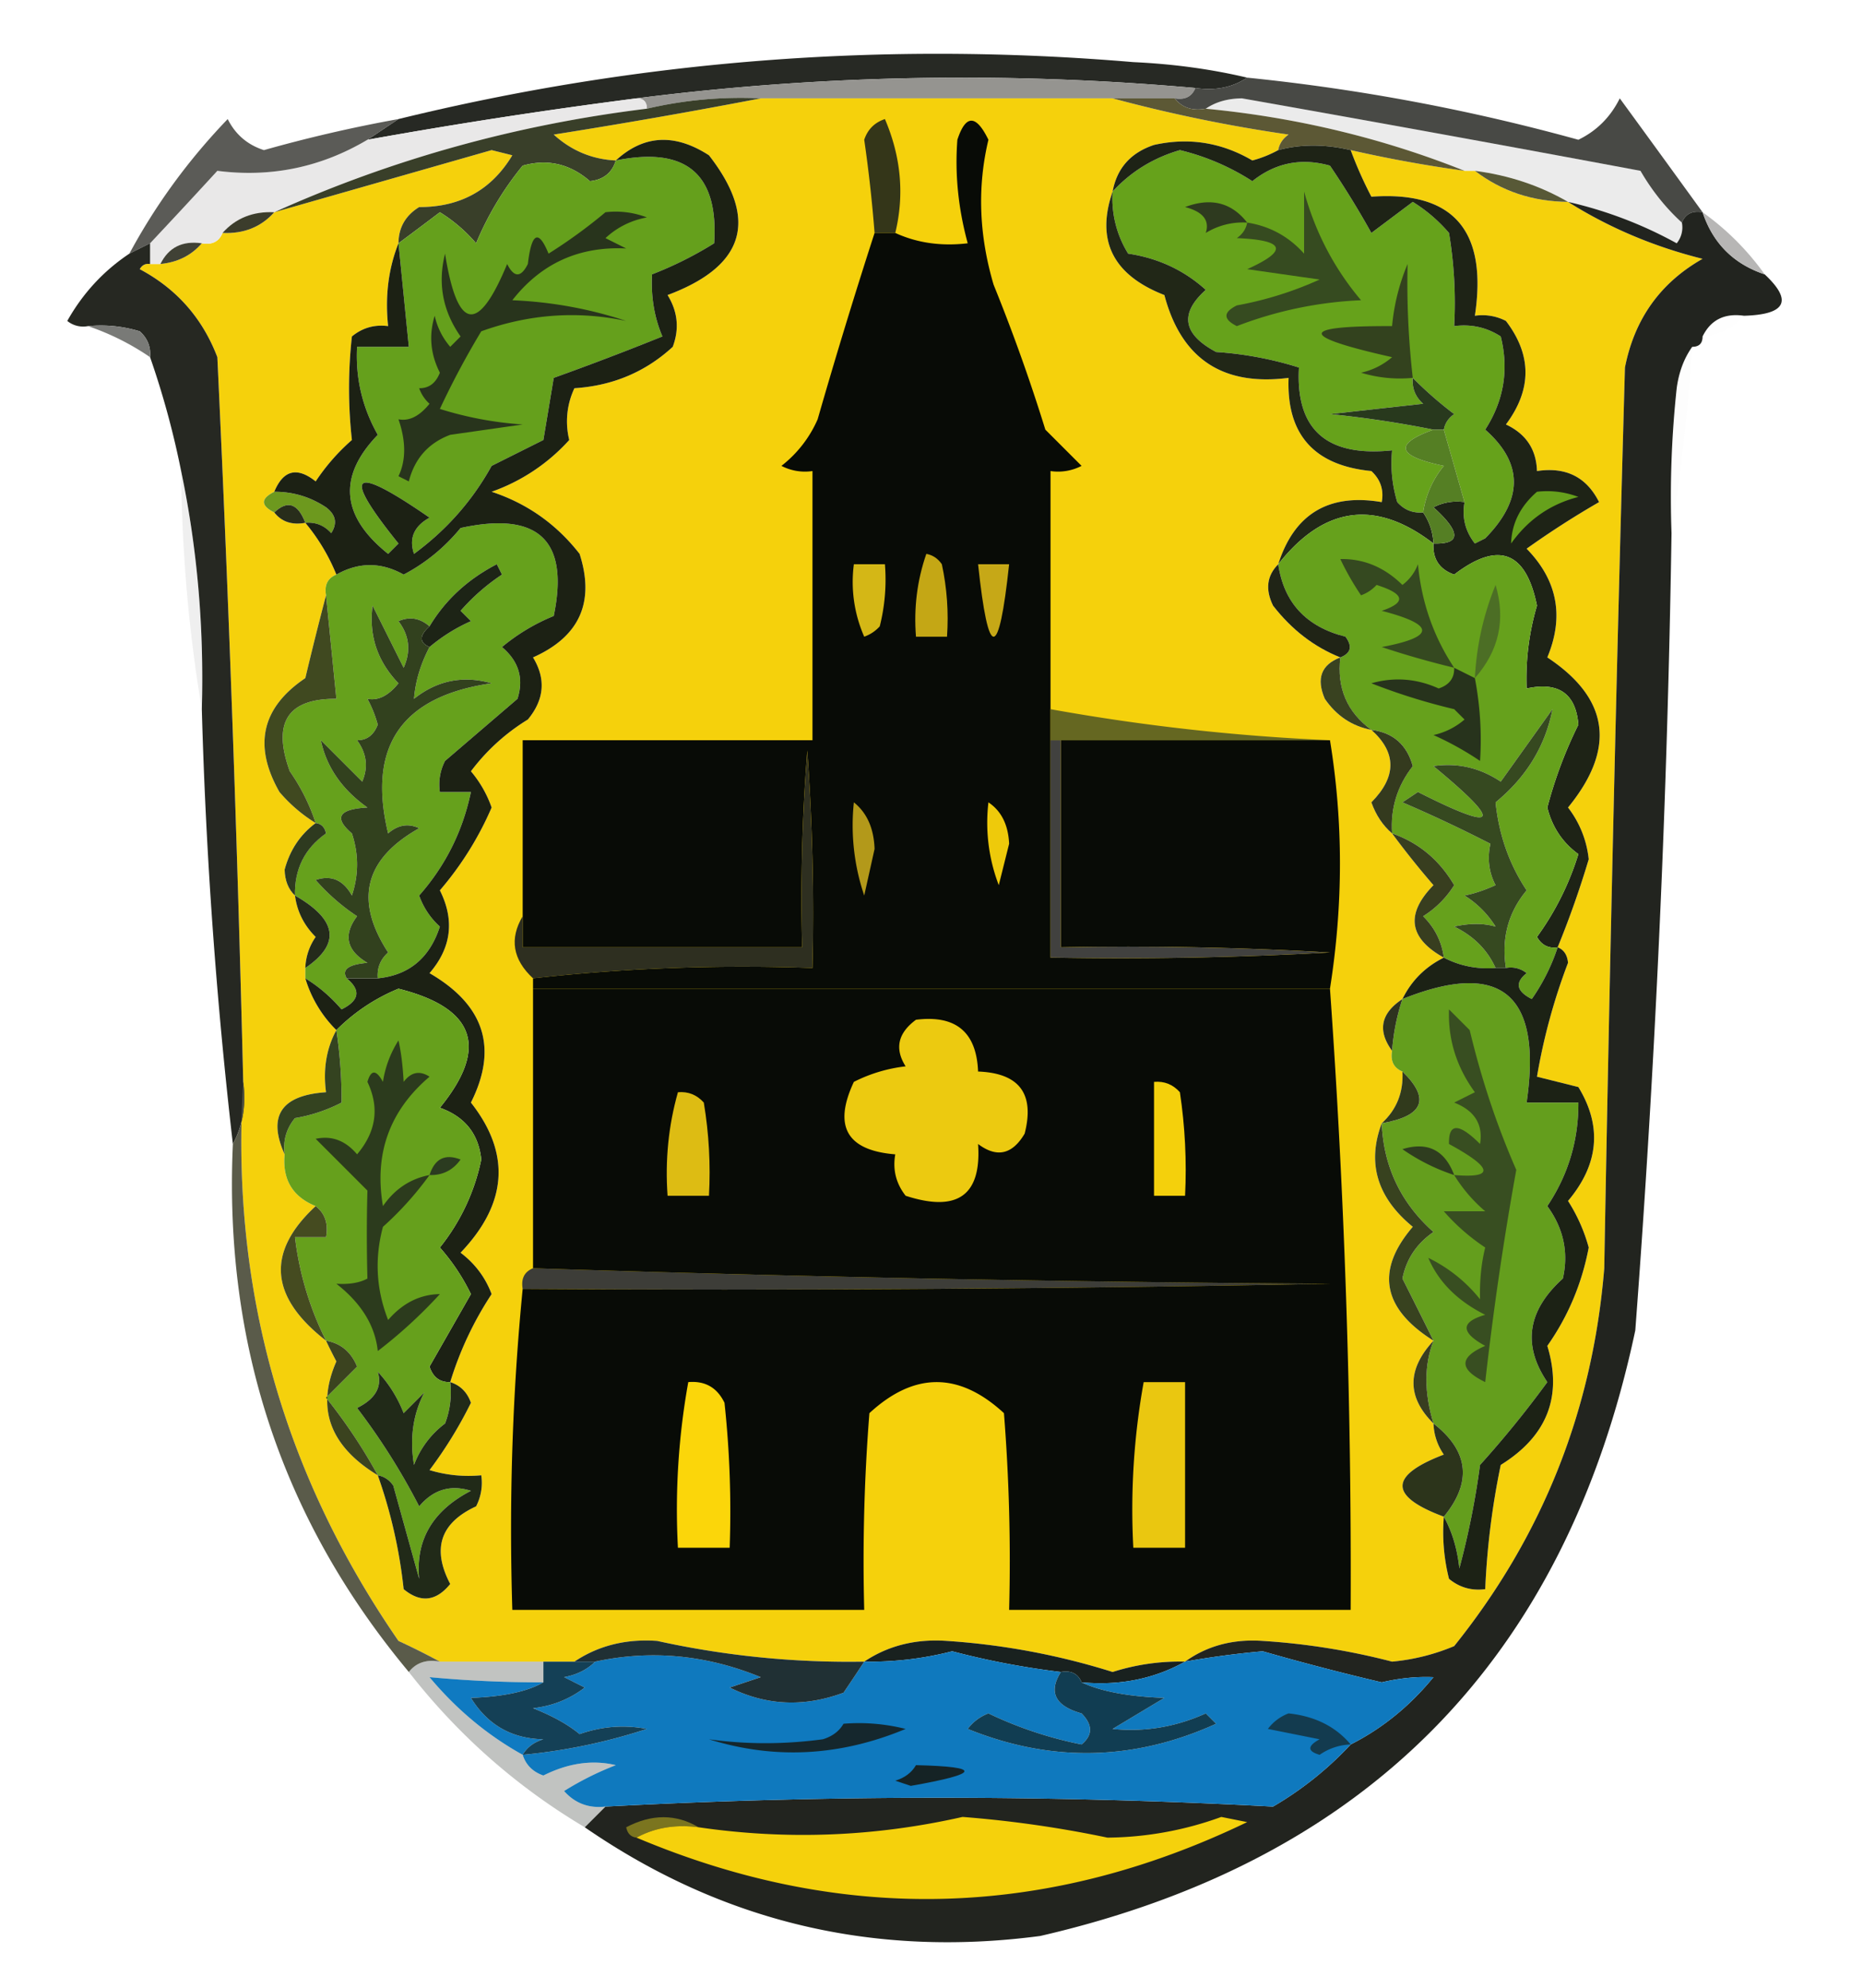 <svg xmlns="http://www.w3.org/2000/svg" width="180" height="192" style="shape-rendering:geometricPrecision;text-rendering:geometricPrecision;image-rendering:optimizeQuality;fill-rule:evenodd;clip-rule:evenodd"><path style="opacity:1" fill="#272924" d="M120.5 7.5c-1.419.951-3.085 1.284-5 1-18.19-1.61-36.19-1.276-54 1a526.124 526.124 0 0 0-26 4l3-2c23.297-5.701 46.964-7.535 71-5.5 3.856.177 7.523.677 11 1.5z"/><path style="opacity:1" fill="#959490" d="M115.5 8.5c-.342.838-1.008 1.172-2 1h-40c-3.734-.177-7.4.156-11 1 0-.667-.333-1-1-1 17.81-2.276 35.81-2.61 54-1z"/><path style="opacity:1" fill="#f5d10c" d="M73.5 9.5h34a144.866 144.866 0 0 0 17 3.5c-.556.383-.889.883-1 1.5-.765.423-1.598.757-2.5 1-2.98-1.747-6.147-2.247-9.5-1.5-2.251.748-3.584 2.247-4 4.5-1.636 4.732.031 8.065 5 10 1.625 6.15 5.625 8.817 12 8-.21 5.46 2.457 8.46 8 9 .886.825 1.219 1.825 1 3-5.117-.87-8.451 1.13-10 6-1.098 1.1-1.265 2.434-.5 4 1.805 2.326 3.972 3.992 6.5 5-1.844.704-2.344 2.037-1.5 4 1.129 1.641 2.629 2.641 4.5 3 2.449 2.194 2.449 4.527 0 7 .442 1.239 1.109 2.239 2 3a83.321 83.321 0 0 0 4 5c-2.72 2.784-2.386 5.118 1 7-1.797.893-3.13 2.226-4 4-2.097 1.379-2.43 3.045-1 5-.172.992.162 1.658 1 2 .108 2.014-.558 3.68-2 5-1.445 3.844-.445 7.178 3 10-3.615 4.22-2.948 7.887 2 11-2.575 2.788-2.575 5.455 0 8a5.576 5.576 0 0 0 1 3c-5.316 2.029-5.316 4.029 0 6a18.453 18.453 0 0 0 .5 6c1.011.837 2.178 1.17 3.5 1a74.058 74.058 0 0 1 1.5-12c4.484-2.783 5.984-6.616 4.5-11.5 2.008-2.853 3.341-6.02 4-9.5a16.252 16.252 0 0 0-2-4.5c2.981-3.542 3.314-7.209 1-11l-4-1a58.086 58.086 0 0 1 3-11c-.07-.765-.403-1.265-1-1.5a92.677 92.677 0 0 0 3-8.5 9.82 9.82 0 0 0-2-5c4.659-5.698 3.992-10.53-2-14.5 1.647-3.953.98-7.453-2-10.5a85.916 85.916 0 0 1 7-4.5c-1.212-2.423-3.212-3.423-6-3-.061-2.092-1.061-3.592-3-4.5 2.517-3.371 2.517-6.705 0-10a4.932 4.932 0 0 0-3-.5c1.243-8.242-2.091-12.076-10-11.5a39.14 39.14 0 0 1-2-4.5c3.636.825 7.303 1.492 11 2h1c2.584 1.973 5.584 2.973 9 3 3.958 2.493 8.291 4.327 13 5.5-4.08 2.313-6.58 5.813-7.5 10.5a8440.33 8440.33 0 0 0-2 87c-1.115 13.686-5.949 25.852-14.5 36.5a20.2 20.2 0 0 1-6 1.5 65.95 65.95 0 0 0-12.5-2c-2.866-.2-5.366.467-7.5 2a21.336 21.336 0 0 0-7 1 68.318 68.318 0 0 0-16-3c-3.027-.213-5.693.453-8 2a86.059 86.059 0 0 1-20-2c-3.027-.213-5.693.453-8 2h-13a71.015 71.015 0 0 0-4-2c-11.24-16.298-16.24-34.298-15-54a3069.29 3069.29 0 0 0-2.5-70c-1.442-3.775-3.942-6.608-7.5-8.5.228-.399.562-.565 1-.5h1c1.653-.16 2.986-.826 4-2 .992.172 1.658-.162 2-1 2.053.098 3.72-.569 5-2 6.982-1.993 13.982-3.993 21-6l2 .5c-2.015 3.346-5.015 5.013-9 5-1.323.816-1.99 1.983-2 3.5-.973 2.448-1.306 5.115-1 8-1.322-.17-2.489.163-3.5 1a45.365 45.365 0 0 0 0 10 19.894 19.894 0 0 0-3.5 4c-1.797-1.432-3.13-1.099-4 1-1.333.667-1.333 1.333 0 2 .709.904 1.709 1.237 3 1a18.941 18.941 0 0 1 3 5c-.838.342-1.172 1.008-1 2a345.557 345.557 0 0 0-2 8c-4.223 2.845-5.056 6.512-2.5 11a14.692 14.692 0 0 0 3.5 3c-1.492 1.107-2.492 2.607-3 4.5.028 1.07.361 1.903 1 2.5.203 1.544.87 2.878 2 4a5.576 5.576 0 0 0-1 3v1a11.741 11.741 0 0 0 3 5c-.961 1.765-1.295 3.765-1 6-4.33.293-5.663 2.293-4 6-.227 2.433.773 4.099 3 5-4.793 4.428-4.46 8.762 1 13 .304.65.637 1.317 1 2-1.98 4.506-.646 8.173 4 11a48.19 48.19 0 0 1 2.5 11c1.635 1.349 3.135 1.182 4.5-.5-1.788-3.406-.955-5.906 2.5-7.5.483-.948.65-1.948.5-3a12.93 12.93 0 0 1-5-.5 40.832 40.832 0 0 0 4-6.5c-.355-1.022-1.022-1.689-2-2a32.872 32.872 0 0 1 4-8.5c-.6-1.605-1.6-2.938-3-4 4.537-4.75 4.87-9.583 1-14.5 2.642-5.258 1.309-9.425-4-12.5 2.113-2.449 2.446-5.115 1-8a31.305 31.305 0 0 0 5-8 11.074 11.074 0 0 0-2-3.5 19.733 19.733 0 0 1 5.5-5c1.595-1.925 1.761-3.925.5-6 4.497-2 5.997-5.334 4.5-10-2.23-2.864-5.063-4.864-8.5-6a18.287 18.287 0 0 0 7.5-5 7.493 7.493 0 0 1 .5-5c3.699-.24 6.865-1.574 9.5-4 .651-1.735.485-3.402-.5-5 7.49-2.8 8.823-7.3 4-13.5-3.313-2.14-6.313-1.974-9 .5-2.283-.108-4.283-.941-6-2.5a614.028 614.028 0 0 0 20-3.5z"/><path style="opacity:1" fill="#ebebeb" d="M116.5 10.5c.949-.652 2.115-.986 3.5-1a3923.456 3923.456 0 0 1 38.5 7c1.112 1.92 2.446 3.586 4 5a2.429 2.429 0 0 1-.5 2 40.17 40.17 0 0 0-10.5-4c-2.715-1.572-5.715-2.572-9-3h-1c-7.936-3.164-16.269-5.164-25-6z"/><path style="opacity:1" fill="#484945" d="M120.5 7.5a193.287 193.287 0 0 1 32 6c1.772-.86 3.105-2.193 4-4 2.691 3.685 5.358 7.352 8 11-.992-.172-1.658.162-2 1-1.554-1.414-2.888-3.08-4-5a3923.456 3923.456 0 0 0-38.5-7c-1.385.014-2.551.348-3.5 1-1.291.237-2.291-.096-3-1 .992.172 1.658-.162 2-1 1.915.284 3.581-.049 5-1z"/><path style="opacity:1" fill="#e9e8e8" d="M61.5 9.5c.667 0 1 .333 1 1-12.607 1.541-24.607 4.874-36 10-2.053-.098-3.72.569-5 2-.342.838-1.008 1.172-2 1-1.88-.27-3.213.396-4 2h-1v-2a727.737 727.737 0 0 0 6.5-7c5.178.664 10.012-.336 14.5-3a526.124 526.124 0 0 1 26-4z"/><path style="opacity:1" fill="#5c5835" d="M107.5 9.5h6c.709.904 1.709 1.237 3 1 8.731.836 17.064 2.836 25 6a128.865 128.865 0 0 1-11-2c-2.498-.582-4.831-.582-7 0 .111-.617.444-1.117 1-1.5a144.866 144.866 0 0 1-17-3.5z"/><path style="opacity:1" fill="#393f29" d="M73.5 9.5a614.028 614.028 0 0 1-20 3.5c1.717 1.559 3.717 2.392 6 2.5-.366 1.195-1.199 1.861-2.5 2-1.932-1.678-4.098-2.178-6.5-1.5a30.114 30.114 0 0 0-4.5 7.5 14.974 14.974 0 0 0-3.5-3 493.061 493.061 0 0 1-4 3c.01-1.517.677-2.684 2-3.5 3.985.013 6.985-1.654 9-5l-2-.5c-7.018 2.007-14.018 4.007-21 6 11.393-5.126 23.393-8.459 36-10a39.705 39.705 0 0 1 11-1z"/><path style="opacity:1" fill="#65a01c" d="M59.5 15.5c6.782-1.375 9.948 1.291 9.5 8a35.655 35.655 0 0 1-6 3c-.116 2.155.217 4.155 1 6a287.247 287.247 0 0 1-10.5 4l-1 6-5 2.5c-1.856 3.358-4.356 6.191-7.5 8.5-.507-1.496-.007-2.663 1.5-3.5-7.564-5.233-8.564-4.4-3 2.5l-1 1c-4.552-3.637-4.886-7.47-1-11.5-1.494-2.639-2.161-5.472-2-8.5h5l-1-10a493.061 493.061 0 0 0 4-3 14.974 14.974 0 0 1 3.5 3 30.114 30.114 0 0 1 4.5-7.5c2.402-.678 4.568-.178 6.5 1.5 1.301-.139 2.134-.805 2.5-2z"/><path style="opacity:1" fill="#66a21b" d="m141.5 48.5-2-7c.111-.617.444-1.117 1-1.5a37.84 37.84 0 0 1-4-3.5c-.086.996.248 1.83 1 2.5l-9 1c3.38.339 6.713.839 10 1.5-3.878 1.394-3.545 2.56 1 3.5a9.173 9.173 0 0 0-2 4.5c-.996.086-1.829-.248-2.5-1a12.93 12.93 0 0 1-.5-5c-6.331.658-9.331-2.009-9-8a34.21 34.21 0 0 0-8-1.5c-3.224-1.715-3.558-3.715-1-6-2.099-1.899-4.599-3.066-7.5-3.5a10.1 10.1 0 0 1-1.5-6c1.762-1.917 3.929-3.25 6.5-4a22.72 22.72 0 0 1 7 3c2.225-1.778 4.725-2.278 7.5-1.5a86.592 86.592 0 0 1 4 6.5l4-3a14.962 14.962 0 0 1 3.5 3c.498 2.982.665 5.982.5 9 1.644-.213 3.144.12 4.5 1 .798 3.21.298 6.21-1.5 9 3.688 3.25 3.688 6.75 0 10.5l-1 .5c-.929-1.189-1.262-2.522-1-4z"/><path style="opacity:1" fill="#585937" d="M142.5 16.5c3.285.428 6.285 1.428 9 3-3.416-.027-6.416-1.027-9-3z"/><path style="opacity:.927" fill="#4f4f4b" d="m38.5 11.5-3 2c-4.488 2.664-9.322 3.664-14.5 3a727.737 727.737 0 0 1-6.5 7l-2 1c2.537-4.717 5.704-9.05 9.5-13 .745 1.49 1.912 2.49 3.5 3a137.672 137.672 0 0 1 13-3z"/><path style="opacity:1" fill="#343619" d="M86.5 22.5h-2a137.348 137.348 0 0 0-1-9c.333-1 1-1.667 2-2 1.561 3.656 1.894 7.322 1 11z"/><path style="opacity:1" fill="#3c3d2c" d="M26.5 20.5c-1.28 1.431-2.947 2.098-5 2 1.28-1.431 2.947-2.098 5-2z"/><path style="opacity:1" fill="#2e3a1f" d="M120.5 21.5a6.846 6.846 0 0 0-4 1c.391-1.218-.276-2.052-2-2.5 2.489-.941 4.489-.441 6 1.5z"/><path style="opacity:.997" fill="#22241f" d="M151.5 19.5a40.17 40.17 0 0 1 10.5 4 2.429 2.429 0 0 0 .5-2c.342-.838 1.008-1.172 2-1 1 3 3 5 6 6 2.73 2.55 2.063 3.884-2 4-1.88-.27-3.213.396-4 2 0 .667-.333 1-1 1-.79 1.108-1.29 2.442-1.5 4a98.433 98.433 0 0 0-.5 14 1288.175 1288.175 0 0 1-3.5 77c-6.72 31.72-25.886 51.22-57.5 58.5-16.097 2.127-30.764-1.373-44-10.5l2-2a609.185 609.185 0 0 1 64.5 0 32.625 32.625 0 0 0 7.5-6c3.063-1.551 5.729-3.718 8-6.5-1.609-.071-3.276.096-5 .5a245.66 245.66 0 0 1-11.5-3 85.81 85.81 0 0 0-7.5 1c2.134-1.533 4.634-2.2 7.5-2a65.95 65.95 0 0 1 12.5 2 20.2 20.2 0 0 0 6-1.5c8.551-10.648 13.385-22.814 14.5-36.5a8440.33 8440.33 0 0 1 2-87c.92-4.688 3.42-8.188 7.5-10.5-4.709-1.173-9.042-3.007-13-5.5z"/><path style="opacity:.922" fill="#b2b1b0" d="M164.5 20.5a25.647 25.647 0 0 1 6 6c-3-1-5-3-6-6z"/><path style="opacity:1" fill="#262822" d="M14.5 23.5v2c-.438-.065-.772.101-1 .5 3.558 1.892 6.058 4.725 7.5 8.5a3069.29 3069.29 0 0 1 2.5 70c.295 2.235-.039 4.235-1 6a481.959 481.959 0 0 1-3-42c.224-7.89-.442-15.556-2-23a82.942 82.942 0 0 0-3-11c.086-.996-.248-1.83-1-2.5-1.634-.494-3.3-.66-5-.5a2.428 2.428 0 0 1-2-.5c1.498-2.664 3.498-4.83 6-6.5l2-1z"/><path style="opacity:1" fill="#404135" d="M19.5 23.5c-1.014 1.174-2.347 1.84-4 2 .787-1.604 2.12-2.27 4-2z"/><path style="opacity:1" fill="#33421e" d="M136.5 36.5a12.935 12.935 0 0 1-5-.5 6.807 6.807 0 0 0 3-1.5c-9.06-2.035-9.06-3.035 0-3a20.088 20.088 0 0 1 1.5-6 80.388 80.388 0 0 0 .5 11z"/><path style="opacity:1" fill="#364b20" d="M120.5 21.5c2.179.34 4.012 1.34 5.5 3v-6c1.085 3.947 2.919 7.447 5.5 10.5a37.85 37.85 0 0 0-12 2.5c-1.333-.667-1.333-1.333 0-2a34.04 34.04 0 0 0 8-2.5l-7-1c4.012-1.803 3.678-2.803-1-3 .556-.383.889-.883 1-1.5z"/><path style="opacity:1" fill="#797a77" d="M8.5 31.5c1.7-.16 3.366.006 5 .5.752.67 1.086 1.504 1 2.5a24.555 24.555 0 0 0-6-3z"/><path style="opacity:.004" fill="#ecebeb" d="M168.5 30.5c-1.014 1.174-2.347 1.84-4 2 .787-1.604 2.12-2.27 4-2z"/><path style="opacity:1" fill="#1e2316" d="M123.5 14.5c2.169-.582 4.502-.582 7 0a39.14 39.14 0 0 0 2 4.5c7.909-.576 11.243 3.258 10 11.5a4.932 4.932 0 0 1 3 .5c2.517 3.295 2.517 6.629 0 10 1.939.908 2.939 2.408 3 4.5 2.788-.423 4.788.577 6 3a85.916 85.916 0 0 0-7 4.5c2.98 3.047 3.647 6.547 2 10.5 5.992 3.97 6.659 8.802 2 14.5a9.82 9.82 0 0 1 2 5 92.677 92.677 0 0 1-3 8.5c-.876.13-1.543-.203-2-1a27.205 27.205 0 0 0 4-8c-1.531-1.113-2.531-2.613-3-4.5a41.844 41.844 0 0 1 3-8c-.243-3.003-1.91-4.17-5-3.5a24.838 24.838 0 0 1 1-8c-1.067-5.267-3.734-6.267-8-3-1.419-.505-2.085-1.505-2-3 2.67.082 2.67-1.085 0-3.5a4.932 4.932 0 0 1 3-.5c-.262 1.478.071 2.811 1 4l1-.5c3.688-3.75 3.688-7.25 0-10.5 1.798-2.79 2.298-5.79 1.5-9-1.356-.88-2.856-1.213-4.5-1a40.911 40.911 0 0 0-.5-9 14.962 14.962 0 0 0-3.5-3l-4 3a86.592 86.592 0 0 0-4-6.5c-2.775-.778-5.275-.278-7.5 1.5a22.72 22.72 0 0 0-7-3c-2.571.75-4.738 2.083-6.5 4 .416-2.253 1.749-3.752 4-4.5 3.353-.747 6.52-.247 9.5 1.5a11.114 11.114 0 0 0 2.5-1z"/><path style="opacity:1" fill="#212717" d="M107.5 18.5a10.1 10.1 0 0 0 1.5 6c2.901.434 5.401 1.601 7.5 3.5-2.558 2.285-2.224 4.285 1 6a34.21 34.21 0 0 1 8 1.5c-.331 5.991 2.669 8.658 9 8-.16 1.7.006 3.366.5 5 .671.752 1.504 1.086 2.5 1 .61.891.943 1.891 1 3-5.573-4.29-10.573-3.623-15 2 1.549-4.87 4.883-6.87 10-6 .219-1.175-.114-2.175-1-3-5.543-.54-8.21-3.54-8-9-6.375.817-10.375-1.85-12-8-4.969-1.935-6.636-5.268-5-10z"/><path style="opacity:1" fill="#28391d" d="M136.5 36.5a37.84 37.84 0 0 0 4 3.5c-.556.383-.889.883-1 1.5h-1a102.406 102.406 0 0 0-10-1.5l9-1c-.752-.67-1.086-1.504-1-2.5z"/><path style="opacity:1" fill="#28341c" d="M58.5 20.5a8.434 8.434 0 0 1 4 .5c-1.544.29-2.877.956-4 2l2 1c-4.551-.224-8.218 1.443-11 5 3.788.16 7.454.826 11 2-4.713-.997-9.38-.663-14 1a80.525 80.525 0 0 0-4 7.5 34.208 34.208 0 0 0 8 1.5l-7 1c-2.104.79-3.437 2.29-4 4.5l-1-.5c.733-1.535.733-3.368 0-5.5 1.03.204 2.03-.296 3-1.5a3.646 3.646 0 0 1-1-1.5c.941.01 1.608-.49 2-1.5-.91-1.79-1.076-3.623-.5-5.5a6.807 6.807 0 0 0 1.5 3l1-1c-1.725-2.457-2.225-5.123-1.5-8 1.187 7.468 3.187 7.801 6 1 .667 1.333 1.333 1.333 2 0 .359-3.044 1.026-3.378 2-1a49.974 49.974 0 0 0 5.5-4z"/><path style="opacity:.058" fill="#dbdbda" d="M163.5 33.5a205.827 205.827 0 0 1-2 18 98.433 98.433 0 0 1 .5-14c.21-1.558.71-2.892 1.5-4z"/><path style="opacity:1" fill="#080b06" d="M101.5 68.5v24c9.006.166 18.006 0 27-.5-8.66-.5-17.327-.666-26-.5v-20h26c1.284 7.871 1.284 15.871 0 24h-77v-1c8.818-.993 17.818-1.327 27-1 .166-7.008 0-14.008-.5-21a180.95 180.95 0 0 0-.5 19h-27v-20h28v-26a4.932 4.932 0 0 1-3-.5 11.529 11.529 0 0 0 3.5-4.5 569.544 569.544 0 0 1 5.5-18h2c2.107.968 4.44 1.302 7 1-.92-3.376-1.253-6.709-1-10 .804-2.457 1.804-2.457 3 0-1.085 4.534-.918 9.2.5 14a174.976 174.976 0 0 1 5 14l3.5 3.5a4.932 4.932 0 0 1-3 .5v23z"/><path style="opacity:1" fill="#6d991e" d="M26.5 47.5c1.808-.009 3.475.491 5 1.5.95.718 1.117 1.55.5 2.5-.67-.752-1.504-1.086-2.5-1-.721-1.882-1.721-2.215-3-1-1.333-.667-1.333-1.333 0-2z"/><path style="opacity:1" fill="#557f24" d="M138.5 41.5h1l2 7a4.932 4.932 0 0 0-3 .5c2.67 2.415 2.67 3.582 0 3.5a5.727 5.727 0 0 0-1-3 9.173 9.173 0 0 1 2-4.5c-4.545-.94-4.878-2.106-1-3.5z"/><path style="opacity:1" fill="#66a11c" d="M148.5 47.5a8.435 8.435 0 0 1 4 .5c-2.696.69-4.863 2.19-6.5 4.5.058-1.935.891-3.602 2.5-5z"/><path style="opacity:1" fill="#282d1b" d="M29.5 50.5c-1.291.237-2.291-.096-3-1 1.279-1.215 2.279-.882 3 1z"/><path style="opacity:1" fill="#66a11c" d="M36.5 94.5c-.086-.996.248-1.83 1-2.5-3.285-5.038-2.285-9.038 3-12-1.049-.492-2.049-.326-3 .5-2.03-8.42 1.302-13.254 10-14.5-2.757-.782-5.257-.282-7.5 1.5.134-1.69.634-3.356 1.5-5a16.569 16.569 0 0 1 4-2.5l-1-1a19.894 19.894 0 0 1 4-3.5l-.5-1c-2.81 1.457-4.977 3.457-6.5 6-.923-.803-1.923-.97-3-.5 1.054 1.388 1.22 2.888.5 4.5l-3-6c-.377 2.87.456 5.37 2.5 7.5-.97 1.204-1.97 1.704-3 1.5.431.793.764 1.627 1 2.5-.392 1.01-1.059 1.51-2 1.5.928 1.268 1.095 2.601.5 4l-4-4c.547 2.593 2.047 4.76 4.5 6.5-2.779.15-3.279.983-1.5 2.5.667 2 .667 4 0 6-.837-1.507-2.004-2.007-3.5-1.5a19.894 19.894 0 0 0 4 3.5c-1.359 1.806-1.025 3.306 1 4.5-1.843.159-2.51.659-2 1.5 1.395 1.148 1.228 2.148-.5 3a14.692 14.692 0 0 0-3.5-3v-1c3.432-2.325 3.098-4.658-1-7-.059-2.549.941-4.549 3-6-.124-.607-.457-.94-1-1a19.16 19.16 0 0 0-2.5-5c-1.713-4.7-.213-7.032 4.5-7l-1-10c-.172-.992.162-1.658 1-2 2.163-1.22 4.33-1.22 6.5 0 2.112-1.108 3.946-2.608 5.5-4.5 7.52-1.643 10.52 1.19 9 8.5a18.941 18.941 0 0 0-5 3c1.624 1.369 2.124 3.035 1.5 5l-7 6a4.932 4.932 0 0 0-.5 3h3c-.792 3.786-2.46 7.12-5 10a7.291 7.291 0 0 0 2 3c-.982 3.034-2.982 4.7-6 5zM138.5 52.5c-.085 1.495.581 2.495 2 3 4.266-3.267 6.933-2.267 8 3a24.838 24.838 0 0 0-1 8c3.09-.67 4.757.497 5 3.5a41.844 41.844 0 0 0-3 8c.469 1.887 1.469 3.387 3 4.5a27.205 27.205 0 0 1-4 8c.457.797 1.124 1.13 2 1a19.17 19.17 0 0 1-2.5 5c-1.487-.753-1.654-1.586-.5-2.5a2.427 2.427 0 0 0-2-.5c-.445-2.865.222-5.365 2-7.5-1.674-2.508-2.674-5.341-3-8.5 2.972-2.436 4.805-5.436 5.5-9l-5 7c-2.015-1.342-4.182-1.842-6.5-1.5 6.798 5.613 6.298 6.446-1.5 2.5l-1.5 1a137.184 137.184 0 0 1 8.5 4c-.311 1.435-.145 2.768.5 4-1.103.498-2.103.83-3 1a9.419 9.419 0 0 1 3 3c-1.164-.335-2.497-.335-4 0 1.875.91 3.208 2.243 4 4-1.792.134-3.458-.2-5-1-.203-1.544-.87-2.878-2-4a9.419 9.419 0 0 0 3-3c-1.431-2.438-3.431-4.104-6-5-.169-2.412.497-4.579 2-6.5-.572-2.074-1.905-3.24-4-3.5-2.35-1.713-3.35-4.047-3-7 1.025-.397 1.192-1.063.5-2-3.792-.954-5.958-3.287-6.5-7 4.427-5.623 9.427-6.29 15-2z"/><path style="opacity:1" fill="#d4b716" d="M82.5 54.5h3a18.436 18.436 0 0 1-.5 6c-.414.457-.914.79-1.5 1a13.117 13.117 0 0 1-1-7z"/><path style="opacity:1" fill="#c4a715" d="M89.5 53.5c.617.11 1.117.444 1.5 1 .497 2.31.663 4.643.5 7h-3c-.221-2.779.112-5.446 1-8z"/><path style="opacity:1" fill="#c6a817" d="M94.5 54.5h3c-1 9.333-2 9.333-3 0z"/><path style="opacity:1" fill="#4c6e25" d="M142.5 65.5c.155-3.11.822-6.11 2-9 .994 3.356.327 6.356-2 9z"/><path style="opacity:1" fill="#1d2416" d="M41.5 62.5c-1.006-.438-1.006-1.104 0-2 1.523-2.543 3.69-4.543 6.5-6l.5 1a19.894 19.894 0 0 0-4 3.5l1 1a16.569 16.569 0 0 0-4 2.5z"/><path style="opacity:1" fill="#354920" d="M140.5 64.5a87.2 87.2 0 0 1-7-2c5.202-.982 5.202-2.148 0-3.5 2.401-.805 2.234-1.638-.5-2.5-.414.457-.914.79-1.5 1a26.598 26.598 0 0 1-2-3.5c2.26-.044 4.26.79 6 2.5a4.458 4.458 0 0 0 1.5-2c.348 3.68 1.515 7.014 3.5 10z"/><path style="opacity:1" fill="#202416" d="M123.5 54.5c.542 3.713 2.708 6.046 6.5 7 .692.937.525 1.603-.5 2-2.528-1.008-4.695-2.674-6.5-5-.765-1.566-.598-2.9.5-4z"/><path style="opacity:.192" fill="#b0aead" d="M17.5 45.5c1.558 7.444 2.224 15.11 2 23-1.262-7.469-1.928-15.136-2-23z"/><path style="opacity:1" fill="#27331c" d="m140.5 64.5 2 1c.508 2.676.675 5.343.5 8a29.465 29.465 0 0 0-4.5-2.5 6.807 6.807 0 0 0 3-1.5l-1-1a59.285 59.285 0 0 1-8-2.5c2.213-.626 4.38-.459 6.5.5 1.03-.336 1.53-1.003 1.5-2z"/><path style="opacity:1" fill="#394220" d="M129.5 63.5c-.35 2.953.65 5.287 3 7-1.871-.359-3.371-1.359-4.5-3-.844-1.963-.344-3.296 1.5-4z"/><path style="opacity:1" fill="#404920" d="m31.5 57.5 1 10c-4.713-.032-6.213 2.3-4.5 7a19.16 19.16 0 0 1 2.5 5 14.692 14.692 0 0 1-3.5-3c-2.556-4.488-1.723-8.155 2.5-11a345.557 345.557 0 0 1 2-8z"/><path style="opacity:1" fill="#1c2114" d="M43.5 133.5c-.997.03-1.664-.47-2-1.5l4-7a19.933 19.933 0 0 0-3-4.5 20.008 20.008 0 0 0 4-8.5c-.256-2.477-1.589-4.144-4-5 4.752-5.806 3.418-9.639-4-11.5a18.178 18.178 0 0 0-6 4 11.741 11.741 0 0 1-3-5c1.294.79 2.46 1.79 3.5 3 1.728-.852 1.895-1.852.5-3h3c3.018-.3 5.018-1.966 6-5a7.291 7.291 0 0 1-2-3c2.54-2.88 4.208-6.214 5-10h-3a4.932 4.932 0 0 1 .5-3l7-6c.624-1.965.124-3.631-1.5-5a18.941 18.941 0 0 1 5-3c1.52-7.31-1.48-10.143-9-8.5-1.554 1.892-3.388 3.392-5.5 4.5-2.17-1.22-4.337-1.22-6.5 0a18.941 18.941 0 0 0-3-5c.996-.086 1.83.248 2.5 1 .617-.95.45-1.782-.5-2.5-1.525-1.009-3.192-1.509-5-1.5.87-2.099 2.203-2.432 4-1a19.894 19.894 0 0 1 3.5-4 45.365 45.365 0 0 1 0-10c1.011-.837 2.178-1.17 3.5-1-.306-2.885.027-5.552 1-8l1 10h-5c-.161 3.028.506 5.861 2 8.5-3.886 4.03-3.552 7.863 1 11.5l1-1c-5.564-6.9-4.564-7.733 3-2.5-1.507.837-2.007 2.004-1.5 3.5 3.144-2.309 5.644-5.142 7.5-8.5l5-2.5 1-6a287.247 287.247 0 0 0 10.5-4c-.783-1.845-1.116-3.845-1-6a35.655 35.655 0 0 0 6-3c.448-6.709-2.718-9.375-9.5-8 2.687-2.474 5.687-2.64 9-.5 4.823 6.2 3.49 10.7-4 13.5.985 1.598 1.151 3.265.5 5-2.635 2.426-5.801 3.76-9.5 4a7.493 7.493 0 0 0-.5 5 18.287 18.287 0 0 1-7.5 5c3.437 1.136 6.27 3.136 8.5 6 1.497 4.666-.003 8-4.5 10 1.261 2.075 1.095 4.075-.5 6a19.733 19.733 0 0 0-5.5 5 11.074 11.074 0 0 1 2 3.5 31.305 31.305 0 0 1-5 8c1.446 2.885 1.113 5.551-1 8 5.309 3.075 6.642 7.242 4 12.5 3.87 4.917 3.537 9.75-1 14.5 1.4 1.062 2.4 2.395 3 4a32.872 32.872 0 0 0-4 8.5z"/><path style="opacity:1" fill="#656721" d="M101.5 68.5a200.254 200.254 0 0 0 27 3h-27v-3z"/><path style="opacity:1" fill="#32411e" d="M41.5 60.5c-1.006.896-1.006 1.562 0 2-.866 1.644-1.366 3.31-1.5 5 2.243-1.782 4.743-2.282 7.5-1.5-8.698 1.246-12.03 6.08-10 14.5.951-.826 1.951-.992 3-.5-5.285 2.962-6.285 6.962-3 12-.752.67-1.086 1.504-1 2.5h-3c-.51-.841.157-1.341 2-1.5-2.025-1.194-2.359-2.694-1-4.5a19.894 19.894 0 0 1-4-3.5c1.496-.507 2.663-.007 3.5 1.5.667-2 .667-4 0-6-1.779-1.517-1.279-2.35 1.5-2.5-2.453-1.74-3.953-3.907-4.5-6.5l4 4c.595-1.399.428-2.732-.5-4 .941.01 1.608-.49 2-1.5a11.477 11.477 0 0 0-1-2.5c1.03.204 2.03-.296 3-1.5-2.044-2.13-2.877-4.63-2.5-7.5l3 6c.72-1.612.554-3.112-.5-4.5 1.077-.47 2.077-.303 3 .5z"/><path style="opacity:1" fill="#343a1e" d="M132.5 70.5c2.095.26 3.428 1.426 4 3.5-1.503 1.921-2.169 4.088-2 6.5-.891-.761-1.558-1.761-2-3 2.449-2.473 2.449-4.806 0-7z"/><path style="opacity:1" fill="#eeca0b" d="M95.5 77.5c1.248.834 1.915 2.167 2 4l-1 4a16.869 16.869 0 0 1-1-8z"/><path style="opacity:1" fill="#364920" d="M145.5 93.5h-1c-.792-1.757-2.125-3.09-4-4 1.503-.335 2.836-.335 4 0a9.419 9.419 0 0 0-3-3c.897-.17 1.897-.502 3-1-.645-1.232-.811-2.565-.5-4a137.184 137.184 0 0 0-8.5-4l1.5-1c7.798 3.946 8.298 3.113 1.5-2.5 2.318-.342 4.485.158 6.5 1.5l5-7c-.695 3.564-2.528 6.564-5.5 9 .326 3.159 1.326 5.992 3 8.5-1.778 2.135-2.445 4.635-2 7.5z"/><path style="opacity:1" fill="#b3991a" d="M82.5 77.5c1.265 1.014 1.931 2.514 2 4.5l-1 4.5a21.12 21.12 0 0 1-1-9z"/><path style="opacity:1" fill="#383e1f" d="M134.5 80.5c2.569.896 4.569 2.562 6 5a9.419 9.419 0 0 1-3 3c1.13 1.122 1.797 2.456 2 4-3.386-1.882-3.72-4.216-1-7a83.321 83.321 0 0 1-4-5z"/><path style="opacity:1" fill="#2e3a1f" d="M30.5 79.5c.543.06.876.393 1 1-2.059 1.451-3.059 3.451-3 6-.639-.597-.972-1.43-1-2.5.508-1.893 1.508-3.393 3-4.5z"/><path style="opacity:1" fill="#242b1b" d="M28.5 86.5c4.098 2.342 4.432 4.675 1 7a5.576 5.576 0 0 1 1-3c-1.13-1.122-1.797-2.456-2-4z"/><path style="opacity:1" fill="#2e2f20" d="M51.5 94.5c-1.961-1.82-2.294-3.82-1-6v3h27c-.166-6.342 0-12.675.5-19 .5 6.992.666 13.992.5 21-9.182-.327-18.182.007-27 1z"/><path style="opacity:1" fill="#41413f" d="M101.5 71.5h1v20c8.673-.166 17.34 0 26 .5-8.994.5-17.994.666-27 .5v-21z"/><path style="opacity:1" fill="#649e1d" d="M139.5 146.5c2.748-3.343 2.414-6.343-1-9-.908-2.985-.908-5.651 0-8a621.124 621.124 0 0 0-3-6c.376-1.883 1.376-3.383 3-4.5-3.153-2.805-4.819-6.305-5-10.5 4.054-.696 4.721-2.363 2-5-.838-.342-1.172-1.008-1-2a20.691 20.691 0 0 1 1-5c9.529-3.823 13.529-.49 12 10h5c.022 3.643-.978 6.976-3 10 1.569 2.152 2.069 4.486 1.5 7-3.424 3.084-3.924 6.418-1.5 10a99.811 99.811 0 0 1-6.5 8 79.066 79.066 0 0 1-2 10c-.198-1.882-.698-3.548-1.5-5z"/><path style="opacity:1" fill="#66a01c" d="M43.5 133.5a8.435 8.435 0 0 1-.5 4 8.908 8.908 0 0 0-3 4c-.428-2.573-.094-4.906 1-7l-2 2a12.412 12.412 0 0 0-2.5-4c.44 1.453-.227 2.619-2 3.5a63.388 63.388 0 0 1 6 9.5c1.369-1.624 3.035-2.124 5-1.5-3.694 1.913-5.36 4.746-5 8.5l-2.5-9c-.383-.556-.883-.889-1.5-1a51.832 51.832 0 0 0-5-7.5l3-3c-.578-1.417-1.578-2.25-3-2.5a30.252 30.252 0 0 1-3-10h3c.237-1.291-.096-2.291-1-3-2.227-.901-3.227-2.567-3-5-.17-1.322.163-2.489 1-3.5a15.252 15.252 0 0 0 4.5-1.5 45.309 45.309 0 0 0-.5-7 18.178 18.178 0 0 1 6-4c7.418 1.861 8.752 5.694 4 11.5 2.411.856 3.744 2.523 4 5a20.008 20.008 0 0 1-4 8.5 19.933 19.933 0 0 1 3 4.5l-4 7c.336 1.03 1.003 1.53 2 1.5z"/><path style="opacity:1" fill="#2e331f" d="M135.5 96.5a20.691 20.691 0 0 0-1 5c-1.43-1.955-1.097-3.621 1-5z"/><path style="opacity:1" fill="#344320" d="M32.5 99.5c.351 2.369.518 4.703.5 7a15.252 15.252 0 0 1-4.5 1.5c-.837 1.011-1.17 2.178-1 3.5-1.663-3.707-.33-5.707 4-6-.295-2.235.039-4.235 1-6z"/><path style="opacity:1" fill="#313a1c" d="M135.5 103.5c2.721 2.637 2.054 4.304-2 5 1.442-1.32 2.108-2.986 2-5z"/><path style="opacity:1" fill="#2b3b20" d="M41.5 113.5c.502-1.585 1.502-2.085 3-1.5-.744 1.039-1.744 1.539-3 1.5z"/><path style="opacity:1" fill="#2f3d1f" d="M140.5 113.5a19.177 19.177 0 0 1-5-2.5c2.428-.747 4.094.086 5 2.5z"/><path style="opacity:1" fill="#454b20" d="M30.5 116.5c.904.709 1.237 1.709 1 3h-3a30.252 30.252 0 0 0 3 10c-5.46-4.238-5.793-8.572-1-13z"/><path style="opacity:1" fill="#384e21" d="M140.5 113.5c3.928.322 3.761-.678-.5-3-.054-2.047.946-2.047 3 0 .309-1.891-.525-3.225-2.5-4l2-1c-1.771-2.428-2.604-5.095-2.5-8l2 2c1.134 4.746 2.634 9.246 4.5 13.5a308.84 308.84 0 0 0-3 20.5c-2.544-1.235-2.544-2.401 0-3.5-2.391-1.309-2.391-2.309 0-3-2.673-1.337-4.507-3.171-5.5-5.5a14.506 14.506 0 0 1 5 4c-.046-1.813.12-3.479.5-5a19.887 19.887 0 0 1-4-3.5h4a14.698 14.698 0 0 1-3-3.5z"/><path style="opacity:1" fill="#38421f" d="M133.5 108.5c.181 4.195 1.847 7.695 5 10.5-1.624 1.117-2.624 2.617-3 4.5a621.124 621.124 0 0 1 3 6c-4.948-3.113-5.615-6.78-2-11-3.445-2.822-4.445-6.156-3-10z"/><path style="opacity:1" fill="#3d3d38" d="M51.5 122.5c25.497.832 51.163 1.332 77 1.5-25.998.5-51.998.667-78 .5-.172-.992.162-1.658 1-2z"/><path style="opacity:1" fill="#080b06" d="M51.5 95.5h77a801.008 801.008 0 0 1 2 60h-33c.166-6.342 0-12.675-.5-19-4.333-4-8.667-4-13 0-.5 6.325-.666 12.658-.5 19h-34c-.328-10.514.006-20.847 1-31 26.002.167 52.002 0 78-.5a2948.757 2948.757 0 0 1-77-1.5v-27z"/><path style="opacity:1" fill="#f4d00c" d="M111.5 104.5c.996-.086 1.829.248 2.5 1 .498 3.317.665 6.65.5 10h-3v-11z"/><path style="opacity:1" fill="#ddbc13" d="M65.5 105.5c.996-.086 1.83.248 2.5 1 .498 2.982.665 5.982.5 9h-4c-.247-3.439.086-6.772 1-10z"/><path style="opacity:1" fill="#ecca10" d="M88.5 98.5c3.85-.48 5.85 1.186 6 5 3.987.152 5.487 2.152 4.5 6-1.194 2.025-2.694 2.359-4.5 1 .343 4.964-1.99 6.63-7 5-.929-1.189-1.262-2.522-1-4-4.682-.375-6.016-2.708-4-7a14.72 14.72 0 0 1 5-1.5c-1.081-1.711-.748-3.21 1-4.5z"/><path style="opacity:1" fill="#1c2215" d="M150.5 91.5c.597.235.93.735 1 1.5a58.086 58.086 0 0 0-3 11l4 1c2.314 3.791 1.981 7.458-1 11a16.252 16.252 0 0 1 2 4.5c-.659 3.48-1.992 6.647-4 9.5 1.484 4.884-.016 8.717-4.5 11.5a74.058 74.058 0 0 0-1.5 12c-1.322.17-2.489-.163-3.5-1a18.453 18.453 0 0 1-.5-6c.802 1.452 1.302 3.118 1.5 5a79.066 79.066 0 0 0 2-10 99.811 99.811 0 0 0 6.5-8c-2.424-3.582-1.924-6.916 1.5-10 .569-2.514.069-4.848-1.5-7 2.022-3.024 3.022-6.357 3-10h-5c1.529-10.49-2.471-13.823-12-10 .87-1.774 2.203-3.107 4-4 1.542.8 3.208 1.134 5 1h1a2.427 2.427 0 0 1 2 .5c-1.154.914-.987 1.747.5 2.5a19.17 19.17 0 0 0 2.5-5z"/><path style="opacity:1" fill="#2c3b1d" d="M41.5 113.5a31.418 31.418 0 0 1-4.5 5c-.821 3.054-.655 6.054.5 9 1.416-1.639 3.083-2.473 5-2.5a46.62 46.62 0 0 1-6 5.5c-.255-2.449-1.589-4.615-4-6.5 1.238.077 2.238-.089 3-.5-.076-2.887-.076-5.72 0-8.5l-5-5c1.547-.333 2.88.167 4 1.5 1.848-2.181 2.182-4.515 1-7 .346-1.196.846-1.196 1.5 0a10.255 10.255 0 0 1 1.5-4c.249 1.082.415 2.415.5 4 .718-.951 1.55-1.117 2.5-.5-3.866 3.286-5.366 7.452-4.5 12.5 1.129-1.641 2.629-2.641 4.5-3z"/><path style="opacity:.961" fill="#545544" d="M23.5 104.5c-1.24 19.702 3.76 37.702 15 54a71.015 71.015 0 0 1 4 2c-1.291-.237-2.291.096-3 1-12.213-14.639-17.88-31.639-17-51 .961-1.765 1.295-3.765 1-6z"/><path style="opacity:1" fill="#fbd60a" d="M66.5 133.5c1.624-.14 2.79.527 3.5 2 .5 4.655.666 9.321.5 14h-5a69.269 69.269 0 0 1 1-16z"/><path style="opacity:1" fill="#eac710" d="M110.5 133.5h4v16h-5a69.302 69.302 0 0 1 1-16z"/><path style="opacity:1" fill="#3b431f" d="M31.5 129.5c1.422.25 2.422 1.083 3 2.5l-3 3c1.915 2.4 3.581 4.9 5 7.5-4.646-2.827-5.98-6.494-4-11a44.043 44.043 0 0 1-1-2z"/><path style="opacity:1" fill="#383d20" d="M138.5 129.5c-.908 2.349-.908 5.015 0 8-2.575-2.545-2.575-5.212 0-8z"/><path style="opacity:1" fill="#2c341b" d="M138.5 137.5c3.414 2.657 3.748 5.657 1 9-5.316-1.971-5.316-3.971 0-6a5.576 5.576 0 0 1-1-3z"/><path style="opacity:1" fill="#212a18" d="M43.5 133.5c.978.311 1.645.978 2 2a40.832 40.832 0 0 1-4 6.5c1.634.494 3.3.66 5 .5a4.932 4.932 0 0 1-.5 3c-3.455 1.594-4.288 4.094-2.5 7.5-1.365 1.682-2.865 1.849-4.5.5a48.19 48.19 0 0 0-2.5-11c.617.111 1.117.444 1.5 1l2.5 9c-.36-3.754 1.306-6.587 5-8.5-1.965-.624-3.631-.124-5 1.5a63.388 63.388 0 0 0-6-9.5c1.773-.881 2.44-2.047 2-3.5a12.412 12.412 0 0 1 2.5 4l2-2c-1.094 2.094-1.428 4.427-1 7a8.908 8.908 0 0 1 3-4 8.435 8.435 0 0 0 .5-4z"/><path style="opacity:1" fill="#19211f" d="M114.5 160.5c-3.007 1.675-6.34 2.341-10 2-.342-.838-1.008-1.172-2-1a77.952 77.952 0 0 1-10.5-2 31.881 31.881 0 0 1-8.5 1c2.307-1.547 4.973-2.213 8-2a68.318 68.318 0 0 1 16 3 21.336 21.336 0 0 1 7-1z"/><path style="opacity:1" fill="#0f79be" d="M83.5 160.5a31.881 31.881 0 0 0 8.5-1 77.952 77.952 0 0 0 10.5 2c-1.225 1.949-.558 3.282 2 4 1.09 1.109 1.09 2.109 0 3a38.038 38.038 0 0 1-9-3 4.458 4.458 0 0 0-2 1.5c8.071 3.266 16.071 3.099 24-.5l-1-1c-2.905 1.313-5.905 1.813-9 1.5l5-3c-3.455-.12-6.122-.62-8-1.5 3.66.341 6.993-.325 10-2a85.81 85.81 0 0 1 7.5-1 245.66 245.66 0 0 0 11.5 3c1.724-.404 3.391-.571 5-.5-2.271 2.782-4.937 4.949-8 6.5a32.625 32.625 0 0 1-7.5 6 609.185 609.185 0 0 0-64.5 0c-1.603.188-2.937-.312-4-1.5a29.126 29.126 0 0 1 5-2.5c-2.264-.538-4.597-.204-7 1-1.022-.355-1.689-1.022-2-2a54.896 54.896 0 0 0 12-2.5c-2.18-.419-4.346-.252-6.5.5-1.123-.927-2.623-1.76-4.5-2.5 1.884-.216 3.55-.883 5-2l-2-1c1.237-.232 2.237-.732 3-1.5 5.398-1.162 10.732-.662 16 1.5l-3 1c3.516 1.748 7.183 1.915 11 .5.692-1.018 1.36-2.018 2-3z"/><path style="opacity:1" fill="#203034" d="M83.5 160.5c-.64.982-1.308 1.982-2 3-3.817 1.415-7.484 1.248-11-.5l3-1c-5.268-2.162-10.602-2.662-16-1.5h-2c2.307-1.547 4.973-2.213 8-2a86.059 86.059 0 0 0 20 2z"/><path style="opacity:1" fill="#0f7ac1" d="M52.5 162.5c-1.533.888-3.866 1.388-7 1.5 1.608 2.609 3.941 3.942 7 4-.916.278-1.583.778-2 1.5-3.4-1.888-6.4-4.388-9-7.5a116 116 0 0 0 11 .5z"/><path style="opacity:1" fill="#113d52" d="M102.5 161.5c.992-.172 1.658.162 2 1 1.878.88 4.545 1.38 8 1.5l-5 3c3.095.313 6.095-.187 9-1.5l1 1c-7.929 3.599-15.929 3.766-24 .5a4.458 4.458 0 0 1 2-1.5 38.038 38.038 0 0 0 9 3c1.09-.891 1.09-1.891 0-3-2.558-.718-3.225-2.051-2-4z"/><path style="opacity:1" fill="#144056" d="M52.5 160.5h5c-.763.768-1.763 1.268-3 1.5l2 1c-1.45 1.117-3.116 1.784-5 2 1.877.74 3.377 1.573 4.5 2.5 2.154-.752 4.32-.919 6.5-.5a54.896 54.896 0 0 1-12 2.5c.417-.722 1.084-1.222 2-1.5-3.059-.058-5.392-1.391-7-4 3.134-.112 5.467-.612 7-1.5v-2z"/><path style="opacity:.298" fill="#313632" d="M42.5 160.5h10v2a116 116 0 0 1-11-.5c2.6 3.112 5.6 5.612 9 7.5.311.978.978 1.645 2 2 2.403-1.204 4.736-1.538 7-1a29.126 29.126 0 0 0-5 2.5c1.063 1.188 2.397 1.688 4 1.5l-2 2c-6.582-3.913-12.25-8.913-17-15 .709-.904 1.709-1.237 3-1z"/><path style="opacity:1" fill="#133b4f" d="M130.5 168.5a5.576 5.576 0 0 0-3 1c-1.196-.346-1.196-.846 0-1.5l-5-1a4.457 4.457 0 0 1 2-1.5c2.547.271 4.547 1.271 6 3z"/><path style="opacity:1" fill="#15272d" d="M81.5 166.5a18.452 18.452 0 0 1 6 .5c-6.327 2.64-12.66 2.973-19 1 3.592.502 7.259.502 11 0 .916-.278 1.582-.778 2-1.5z"/><path style="opacity:1" fill="#152325" d="M88.5 170.5c6.406.149 6.24.815-.5 2l-1.5-.5c.916-.278 1.582-.778 2-1.5z"/><path style="opacity:1" fill="#7b751f" d="M67.5 176.5c-2.235-.295-4.235.039-6 1-.543-.06-.876-.393-1-1 2.473-1.297 4.807-1.297 7 0z"/><path style="opacity:1" fill="#f5d10c" d="M61.5 177.5c1.765-.961 3.765-1.295 6-1 8.543 1.247 17.043.914 25.5-1a109.53 109.53 0 0 1 14 2 32.878 32.878 0 0 0 11-2l2.5.5c-19.463 9.378-39.13 9.878-59 1.5z"/></svg>